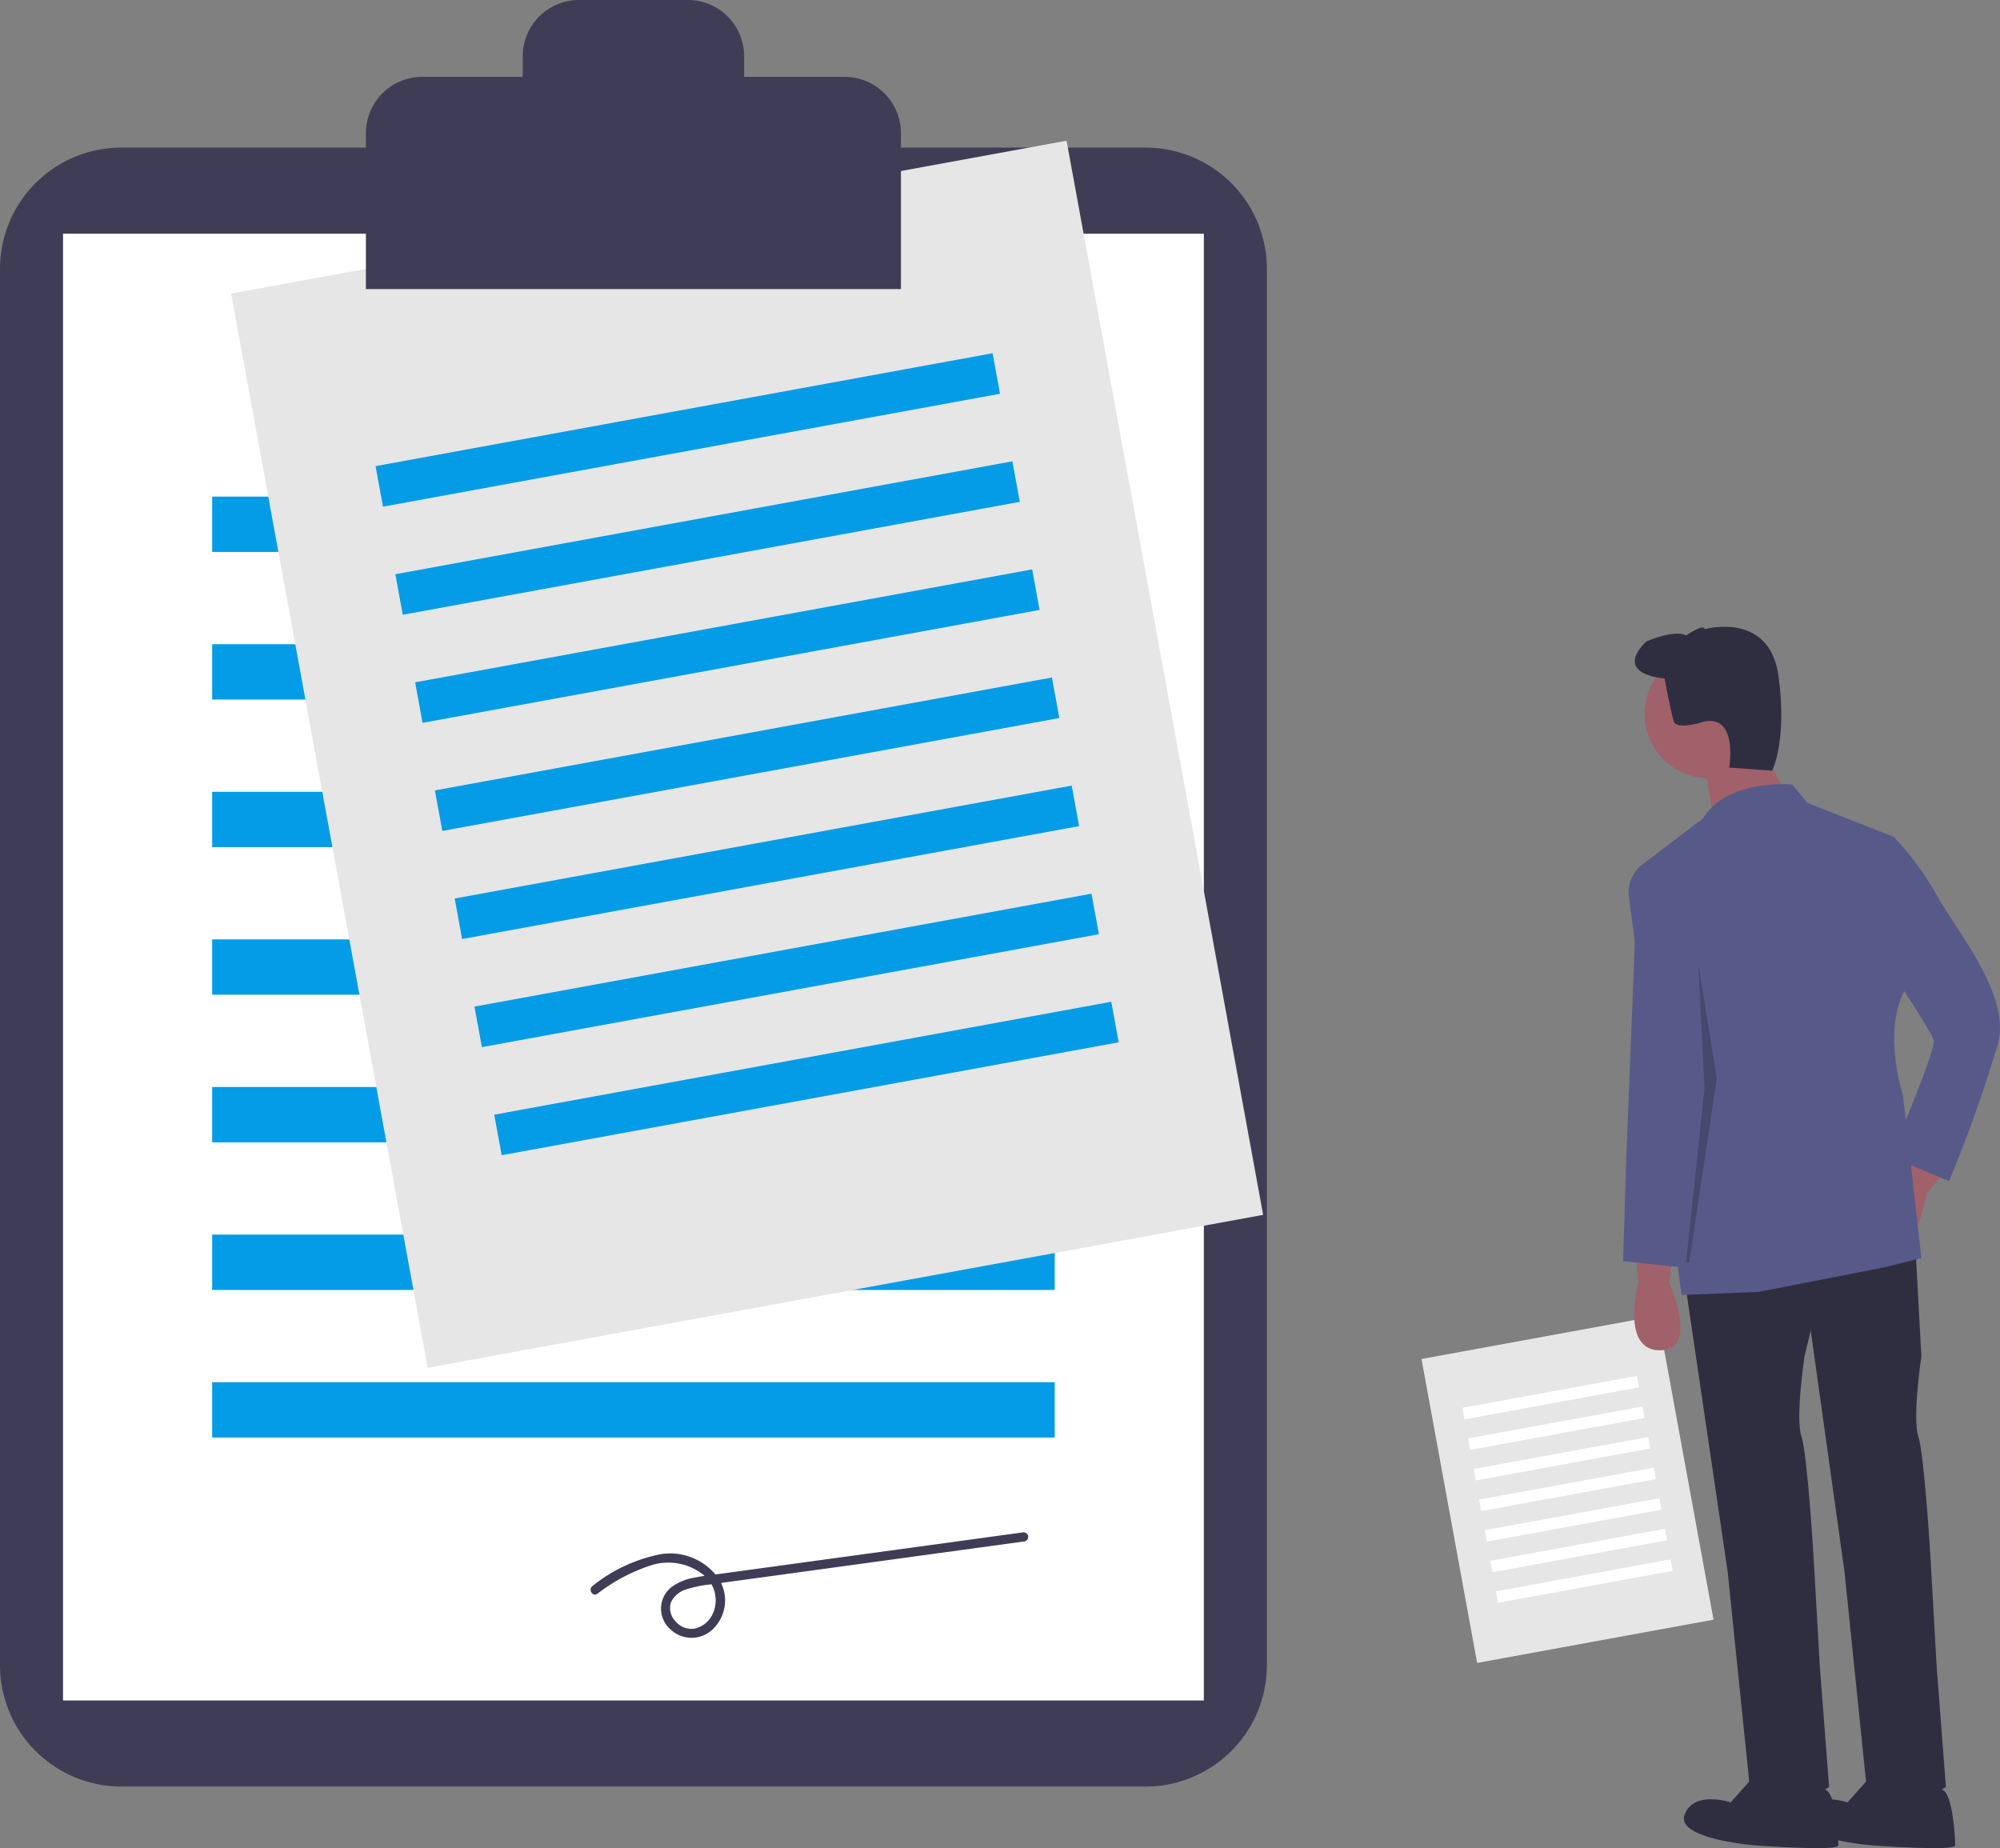<svg xmlns="http://www.w3.org/2000/svg" width="158.298" height="146.278" viewBox="0 0 158.298 146.278">
  <rect x="0" y="0" width="158.298" height="146.278" fill="#808080" stroke="none"/>
  <g id="Gruppe_67" data-name="Gruppe 67" transform="translate(0 0)">
    <path id="Pfad_749" data-name="Pfad 749" d="M214.333,143.094a9.605,9.605,0,0,0-9.594,9.594V263.222a9.605,9.605,0,0,0,9.594,9.594h81.084a9.605,9.605,0,0,0,9.594-9.594V152.688a9.605,9.605,0,0,0-9.594-9.594Z" transform="translate(-204.739 -131.412)" fill="#3f3d56"/>
    <rect id="Rechteck_141" data-name="Rechteck 141" width="90.294" height="116.093" transform="translate(4.989 18.497)" fill="#fff"/>
    <rect id="Rechteck_142" data-name="Rechteck 142" width="66.686" height="4.381" transform="translate(16.793 39.306)" fill="#049ce7"/>
    <rect id="Rechteck_143" data-name="Rechteck 143" width="66.686" height="4.381" transform="translate(16.793 50.988)" fill="#049ce7"/>
    <rect id="Rechteck_144" data-name="Rechteck 144" width="66.686" height="4.381" transform="translate(16.793 62.67)" fill="#049ce7"/>
    <rect id="Rechteck_145" data-name="Rechteck 145" width="66.686" height="4.381" transform="translate(16.793 74.352)" fill="#049ce7"/>
    <rect id="Rechteck_146" data-name="Rechteck 146" width="66.686" height="4.381" transform="translate(16.793 86.035)" fill="#049ce7"/>
    <rect id="Rechteck_147" data-name="Rechteck 147" width="66.686" height="4.381" transform="translate(16.793 97.717)" fill="#049ce7"/>
    <rect id="Rechteck_148" data-name="Rechteck 148" width="66.686" height="4.381" transform="translate(16.793 109.399)" fill="#049ce7"/>
    <rect id="Rechteck_149" data-name="Rechteck 149" width="67.224" height="86.431" transform="translate(18.292 23.237) rotate(-10.37)" fill="#e6e6e6"/>
    <rect id="Rechteck_150" data-name="Rechteck 150" width="49.648" height="3.262" transform="translate(29.726 36.894) rotate(-10.37)" fill="#049ce7"/>
    <rect id="Rechteck_151" data-name="Rechteck 151" width="49.648" height="3.262" transform="translate(31.291 45.449) rotate(-10.37)" fill="#049ce7"/>
    <rect id="Rechteck_152" data-name="Rechteck 152" width="49.648" height="3.262" transform="translate(32.857 54.004) rotate(-10.37)" fill="#049ce7"/>
    <rect id="Rechteck_153" data-name="Rechteck 153" width="49.648" height="3.262" transform="translate(34.422 62.56) rotate(-10.37)" fill="#049ce7"/>
    <rect id="Rechteck_154" data-name="Rechteck 154" width="49.648" height="3.262" transform="translate(35.988 71.115) rotate(-10.37)" fill="#049ce7"/>
    <rect id="Rechteck_155" data-name="Rechteck 155" width="49.648" height="3.262" transform="translate(37.554 79.671) rotate(-10.37)" fill="#049ce7"/>
    <rect id="Rechteck_156" data-name="Rechteck 156" width="49.648" height="3.262" transform="translate(39.119 88.226) rotate(-10.37)" fill="#049ce7"/>
    <rect id="Rechteck_157" data-name="Rechteck 157" width="19.021" height="24.456" transform="translate(112.511 107.563) rotate(-10.37)" fill="#e6e6e6"/>
    <rect id="Rechteck_158" data-name="Rechteck 158" width="14.048" height="0.923" transform="translate(115.747 111.428) rotate(-10.37)" fill="#fff"/>
    <rect id="Rechteck_159" data-name="Rechteck 159" width="14.048" height="0.923" transform="translate(116.19 113.849) rotate(-10.37)" fill="#fff"/>
    <rect id="Rechteck_160" data-name="Rechteck 160" width="14.048" height="0.923" transform="translate(116.633 116.269) rotate(-10.37)" fill="#fff"/>
    <rect id="Rechteck_161" data-name="Rechteck 161" width="14.048" height="0.923" transform="translate(117.076 118.69) rotate(-10.37)" fill="#fff"/>
    <rect id="Rechteck_162" data-name="Rechteck 162" width="14.048" height="0.923" transform="translate(117.519 121.111) rotate(-10.37)" fill="#fff"/>
    <rect id="Rechteck_163" data-name="Rechteck 163" width="14.048" height="0.923" transform="translate(117.962 123.532) rotate(-10.37)" fill="#fff"/>
    <rect id="Rechteck_164" data-name="Rechteck 164" width="14.048" height="0.923" transform="translate(118.405 125.952) rotate(-10.37)" fill="#fff"/>
    <path id="Pfad_750" data-name="Pfad 750" d="M387.266,90.838h-7.957V89.209a4.456,4.456,0,0,0-4.456-4.456h-8.612a4.456,4.456,0,0,0-4.456,4.456v1.629h-7.957a4.456,4.456,0,0,0-4.456,4.456v12.338h42.348V95.294a4.456,4.456,0,0,0-4.456-4.456Z" transform="translate(-320.411 -84.754)" fill="#3f3d56"/>
    <path id="Pfad_751" data-name="Pfad 751" d="M438.723,695.287a14.019,14.019,0,0,1,4.23-2.246,4.449,4.449,0,0,1,4.189.769,2.567,2.567,0,0,1,.62,3.245,2.062,2.062,0,0,1-1.366.994,1.646,1.646,0,0,1-1.48-.578,1.509,1.509,0,0,1-.377-1.483,1.943,1.943,0,0,1,1.245-1.057,9.214,9.214,0,0,1,1.856-.383l2.582-.353,10.567-1.447,11.767-1.611a.368.368,0,0,0,.255-.449.374.374,0,0,0-.449-.255l-23.415,3.205c-.847.116-1.706.2-2.544.369a4.276,4.276,0,0,0-1.827.759,2.18,2.18,0,0,0-.009,3.388,2.415,2.415,0,0,0,3.477-.26,3.153,3.153,0,0,0,.239-3.863,4.684,4.684,0,0,0-4.568-1.875,12.446,12.446,0,0,0-5.361,2.5C437.97,694.92,438.334,695.553,438.723,695.287Z" transform="translate(-391.443 -569.14)" fill="#3f3d56"/>
    <path id="Pfad_752" data-name="Pfad 752" d="M850.773,579.591l.243,2.434s-1.46,5.354,1.7,5.354.73-5.354.73-5.354l.243-1.947Z" transform="translate(-721.333 -480.503)" fill="#a0616a"/>
    <path id="Pfad_753" data-name="Pfad 753" d="M947.628,539.1l-1.116,2.176s-4.133,3.7-1.476,5.422,3.52-4.1,3.52-4.1l1.261-1.5Z" transform="translate(-796.082 -448.118)" fill="#a0616a"/>
    <path id="Pfad_754" data-name="Pfad 754" d="M870.591,582.752,874,605.873l1.7,16.55s1.46,3.651,6.328.487l-.73-9.492-.487-8.518s-.487-8.275-.974-9.735.243-6.328.243-6.328l1.947-8.032Z" transform="translate(-737.257 -481.474)" fill="#2f2e41"/>
    <path id="Pfad_755" data-name="Pfad 755" d="M875.955,786.211l-1.947,2.19s-2.921-.973-3.651.974,5.6,2.434,5.6,2.434,6.571.487,6.571,0-.176-4.21-1.062-4.417S875.955,786.211,875.955,786.211Z" transform="translate(-737.023 -645.748)" fill="#2f2e41"/>
    <path id="Pfad_756" data-name="Pfad 756" d="M916.777,577.648l3.407,24.338,1.7,16.55s1.46,3.651,6.328.487l-.73-9.492L927,601.012s-.487-8.275-.973-9.735.243-6.328.243-6.328l-.487-9.005Z" transform="translate(-774.195 -477.586)" fill="#2f2e41"/>
    <path id="Pfad_757" data-name="Pfad 757" d="M922.141,786.211l-1.947,2.19s-2.921-.973-3.651.974,5.6,2.434,5.6,2.434,6.571.487,6.571,0-.176-4.21-1.061-4.417S922.141,786.211,922.141,786.211Z" transform="translate(-773.961 -645.748)" fill="#2f2e41"/>
    <circle id="Ellipse_152" data-name="Ellipse 152" cx="5.111" cy="5.111" r="5.111" transform="translate(130.17 51.386)" fill="#a0616a"/>
    <path id="Pfad_758" data-name="Pfad 758" d="M677.891,293.685l2.19,3.651-5.6,2.434-.73-4.381Z" transform="translate(-538.837 -234.876)" fill="#a0616a"/>
    <path id="Pfad_759" data-name="Pfad 759" d="M861.388,394.74s-5.111-.487-7.058,2.677l-4.8,3.651a2.769,2.769,0,0,0-1.07,2.568l4.17,31.505,6.085-.243,9.979-1.947,2.92-.73-1.46-12.9s-1.7-5.111.243-8.518l-.974-11.926L862.6,396.2Z" transform="translate(-719.536 -332.646)" fill="#575a89"/>
    <path id="Pfad_760" data-name="Pfad 760" d="M848.23,428.88l-.365-.608s-.487,0-.487.974-.852,22.026-.852,22.026l-.243,8.032,4.624.487,1.7-15.09-.73-9.979Z" transform="translate(-717.816 -359.484)" fill="#575a89"/>
    <path id="Pfad_761" data-name="Pfad 761" d="M936.224,413.079l3.407.487a22.622,22.622,0,0,1,3.407,4.624c1.46,2.677,5.841,7.788,4.868,11.682a108.647,108.647,0,0,1-3.894,10.952l-4.624-1.947s3.651-8.518,3.407-9.248-3.164-5.111-3.164-5.111Z" transform="translate(-789.748 -347.334)" fill="#575a89"/>
    <path id="Pfad_762" data-name="Pfad 762" d="M853.258,336.592s-4.137-.243-1.46-2.921c0,0,2.19-.973,3.164-.487,0,0,1.46-.974,1.46-.487,0,0,5.111-1.46,5.841,3.651s-.487,7.545-.487,7.545l-3.407-.243s.73-4.137-1.947-3.651c0,0-2.19.73-2.434,0S853.258,336.592,853.258,336.592Z" transform="translate(-721.506 -282.895)" fill="#2f2e41"/>
    <path id="Pfad_763" data-name="Pfad 763" d="M666.7,404.8l2.19-14.6-1.46-9.005.487,9.795-1.46,13.813Z" transform="translate(-533.005 -304.863)" opacity="0.2"/>
  </g>
</svg>
